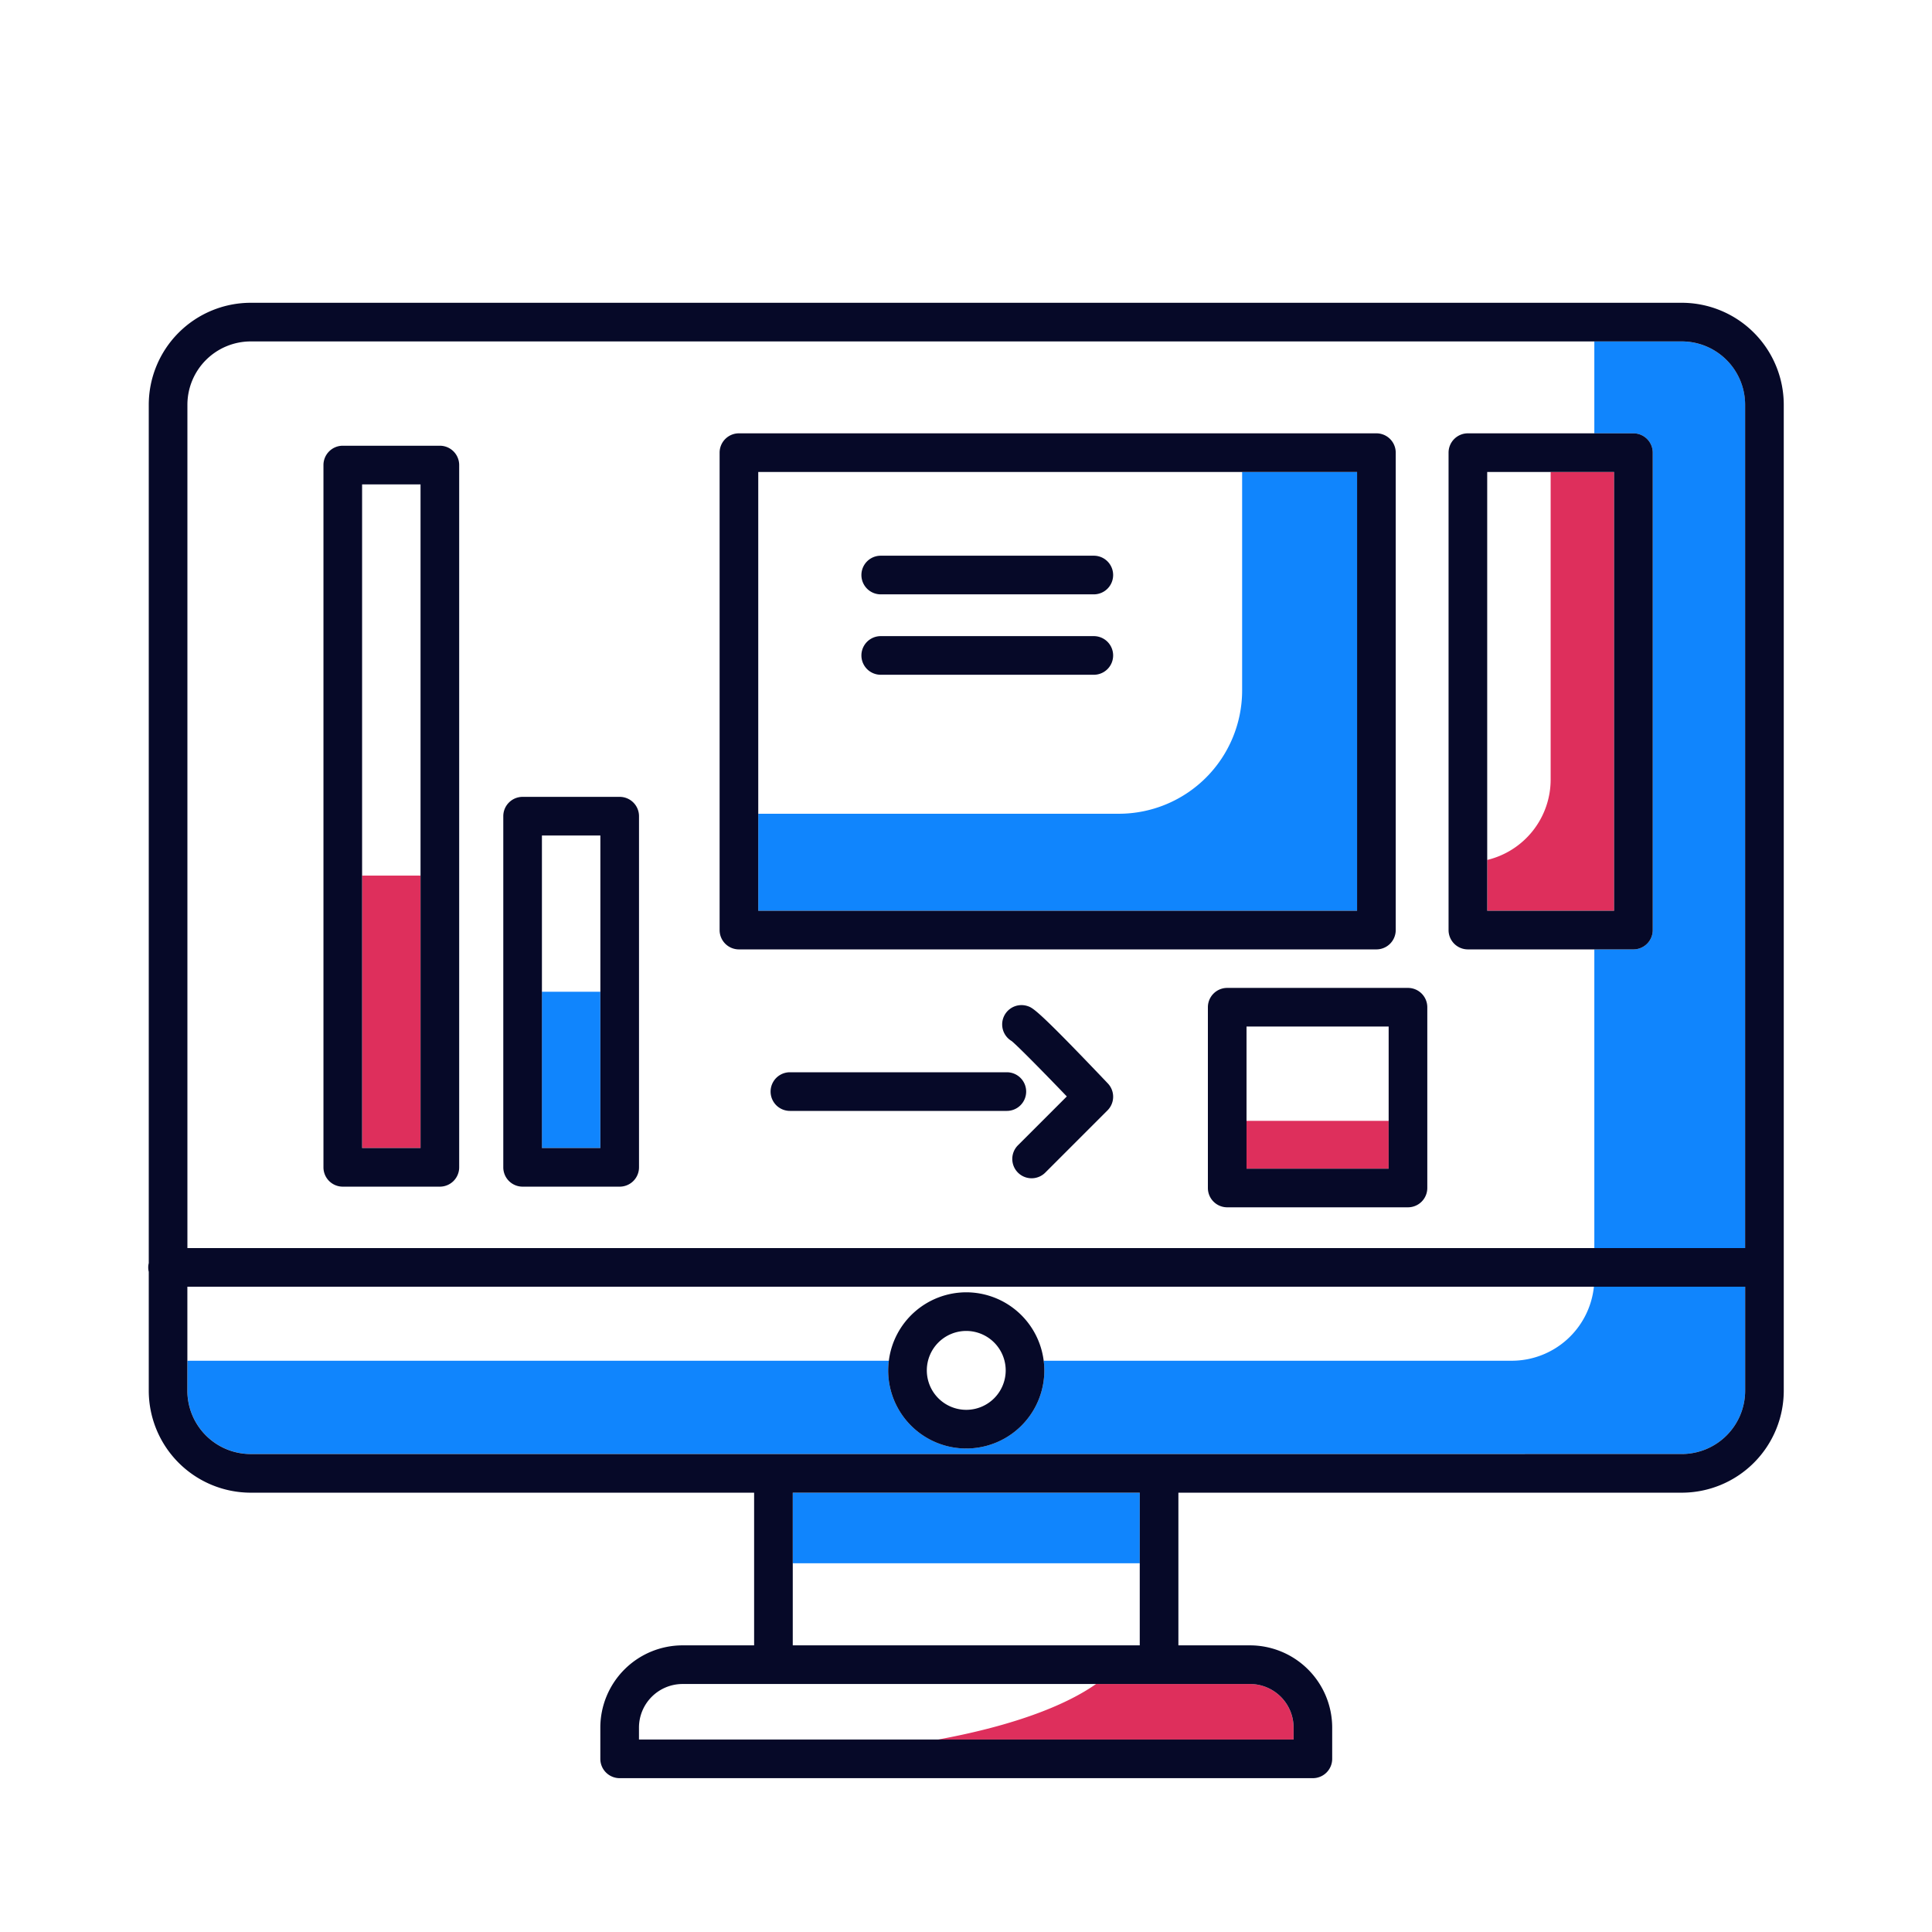 <svg xmlns="http://www.w3.org/2000/svg" width="200" height="200" viewBox="0 0 200 200">
  <title>icons</title>
  <g>
    <path d="M160.523,80.7V48.858h-6.568V89.021A8.564,8.564,0,0,0,160.523,80.7Z" fill="none"/>
    <rect x="129.04" y="106.268" width="14.713" height="9.762" fill="none"/>
    <path d="M100.027,133.779a8.09,8.09,0,0,1,8.015,7.087H156.49A8.553,8.553,0,0,0,165,133.2H19.4v7.663H92.012A8.09,8.09,0,0,1,100.027,133.779Z" fill="none"/>
    <rect x="82.066" y="161.829" width="35.921" height="8.498" fill="none"/>
    <path d="M113.464,174.327H70.657a4.517,4.517,0,0,0-4.511,4.511v1.237H97.123C106.308,178.382,111.086,176,113.464,174.327Z" fill="none"/>
    <rect x="56.096" y="86.491" width="6.05" height="16.175" fill="none"/>
    <path d="M165.044,129.2V98.281H151.955a2,2,0,0,1-2-2V46.858a2,2,0,0,1,2-2h13.089V35.344H25.95A6.562,6.562,0,0,0,19.4,41.9V129.2ZM81.772,115a2,2,0,1,1,0-4h22.456a2,2,0,1,1,0,4Zm32.874-.052-6.416,6.416a2,2,0,0,1-2.828-2.828l5.034-5.033c-2.545-2.65-5.078-5.216-5.707-5.732a2,2,0,0,1,1.649-3.62c.541.181,1.009.336,8.3,8A2,2,0,0,1,114.646,114.948Zm33.107-10.68V122.98a2,2,0,0,1-2,2H127.04a2,2,0,0,1-2-2V104.268a2,2,0,0,1,2-2h18.713A2,2,0,0,1,147.753,104.268ZM74.494,46.858a2,2,0,0,1,2-2h65.991a2,2,0,0,1,2,2V96.281a2,2,0,0,1-2,2H76.494a2,2,0,0,1-2-2ZM52.1,84.491a2,2,0,0,1,2-2h10.05a2,2,0,0,1,2,2v36.351a2,2,0,0,1-2,2H54.1a2,2,0,0,1-2-2ZM33.484,48.141a2,2,0,0,1,2-2h10.05a2,2,0,0,1,2,2v72.7a2,2,0,0,1-2,2H35.484a2,2,0,0,1-2-2Z" fill="none"/>
    <rect x="37.484" y="50.141" width="6.05" height="40.501" fill="none"/>
    <path d="M115.816,84.239a12.768,12.768,0,0,0,12.768-12.768V48.858H78.494V84.239ZM91.173,57.527h22.059a2,2,0,0,1,0,4H91.173a2,2,0,0,1,0-4Zm0,8.325h22.059a2,2,0,0,1,0,4H91.173a2,2,0,0,1,0-4Z" fill="none"/>
    <rect x="37.484" y="90.642" width="6.05" height="28.2" fill="#de2f5c"/>
    <rect x="56.096" y="102.666" width="6.05" height="16.176" fill="#1085fd"/>
    <path d="M115.816,84.239H78.494V94.281h61.991V48.858h-11.9V71.471A12.768,12.768,0,0,1,115.816,84.239Z" fill="#1085fd"/>
    <path d="M169.091,44.858a2,2,0,0,1,2,2V96.281a2,2,0,0,1-2,2h-4.047V129.2h15.614V41.9a6.561,6.561,0,0,0-6.554-6.553h-9.06v9.514Z" fill="#1085fd"/>
    <path d="M180.658,143.968V133.2H165a8.553,8.553,0,0,1-8.507,7.663H108.042a7.983,7.983,0,0,1,.068,1,8.083,8.083,0,1,1-16.166,0,8.179,8.179,0,0,1,.068-1H19.4v3.1a6.562,6.562,0,0,0,6.554,6.554H174.1A6.561,6.561,0,0,0,180.658,143.968Z" fill="#1085fd"/>
    <rect x="82.066" y="154.522" width="35.921" height="7.307" fill="#1085fd"/>
    <path d="M133.908,180.075v-1.237a4.517,4.517,0,0,0-4.512-4.511H113.464c-2.378,1.675-7.156,4.055-16.341,5.748Z" fill="#de2f5c"/>
    <path d="M174.1,31.344H25.95A10.566,10.566,0,0,0,15.4,41.9v88.858a1.885,1.885,0,0,0,0,.9v12.317A10.566,10.566,0,0,0,25.95,154.522H78.066v15.805H70.657a8.521,8.521,0,0,0-8.511,8.511v3.237a2,2,0,0,0,2,2h71.762a2,2,0,0,0,2-2v-3.237a8.521,8.521,0,0,0-8.512-8.511h-7.409V154.522H174.1a10.565,10.565,0,0,0,10.554-10.554V41.9A10.565,10.565,0,0,0,174.1,31.344Zm-148.154,4H174.1a6.561,6.561,0,0,1,6.554,6.553V129.2H19.4V41.9A6.562,6.562,0,0,1,25.95,35.344Zm94.037,115.178H25.95a6.562,6.562,0,0,1-6.554-6.554V133.2H180.658v10.765a6.561,6.561,0,0,1-6.554,6.554ZM66.146,178.838a4.517,4.517,0,0,1,4.511-4.511H129.4a4.517,4.517,0,0,1,4.512,4.511v1.237H66.146Zm15.92-8.511V154.522h35.921v15.805Z" fill="#060928"/>
    <path d="M100.027,133.779a8.09,8.09,0,0,0-8.015,7.087,8.179,8.179,0,0,0-.068,1,8.083,8.083,0,1,0,16.166,0,7.983,7.983,0,0,0-.068-1A8.09,8.09,0,0,0,100.027,133.779Zm4.083,8.083a4.083,4.083,0,1,1-4.083-4.083A4.088,4.088,0,0,1,104.11,141.862Z" fill="#060928"/>
    <path d="M35.484,122.842h10.05a2,2,0,0,0,2-2v-72.7a2,2,0,0,0-2-2H35.484a2,2,0,0,0-2,2v72.7A2,2,0,0,0,35.484,122.842Zm8.05-72.7v68.7h-6.05v-68.7Z" fill="#060928"/>
    <path d="M54.1,122.842h10.05a2,2,0,0,0,2-2V84.491a2,2,0,0,0-2-2H54.1a2,2,0,0,0-2,2v36.351A2,2,0,0,0,54.1,122.842Zm8.05-36.351v32.351H56.1V86.491Z" fill="#060928"/>
    <path d="M76.494,98.281h65.991a2,2,0,0,0,2-2V46.858a2,2,0,0,0-2-2H76.494a2,2,0,0,0-2,2V96.281A2,2,0,0,0,76.494,98.281Zm52.09-49.423h11.9V94.281H78.494V48.858Z" fill="#060928"/>
    <path d="M153.955,89.021v5.26h13.136V48.858h-6.568V80.7A8.564,8.564,0,0,1,153.955,89.021Z" fill="#de2f5c"/>
    <path d="M171.091,96.281V46.858a2,2,0,0,0-2-2H151.955a2,2,0,0,0-2,2V96.281a2,2,0,0,0,2,2h17.136A2,2,0,0,0,171.091,96.281ZM160.523,48.858h6.568V94.281H153.955V48.858Z" fill="#060928"/>
    <path d="M106.228,113a2,2,0,0,0-2-2H81.772a2,2,0,1,0,0,4h22.456A2,2,0,0,0,106.228,113Z" fill="#060928"/>
    <path d="M106.378,104.151a2,2,0,0,0-1.649,3.62c.629.516,3.162,3.082,5.707,5.732l-5.034,5.033a2,2,0,1,0,2.828,2.828l6.416-6.416a2,2,0,0,0,.036-2.793C107.387,104.487,106.919,104.332,106.378,104.151Z" fill="#060928"/>
    <rect x="129.04" y="116.03" width="14.713" height="4.951" fill="#de2f5c"/>
    <path d="M125.04,104.268V122.98a2,2,0,0,0,2,2h18.713a2,2,0,0,0,2-2V104.268a2,2,0,0,0-2-2H127.04A2,2,0,0,0,125.04,104.268Zm18.713,2V120.98H129.04V106.268Z" fill="#060928"/>
    <path d="M91.173,61.527h22.059a2,2,0,0,0,0-4H91.173a2,2,0,0,0,0,4Z" fill="#060928"/>
    <path d="M91.173,69.852h22.059a2,2,0,0,0,0-4H91.173a2,2,0,0,0,0,4Z" fill="#060928"/>
  </g>
</svg>
